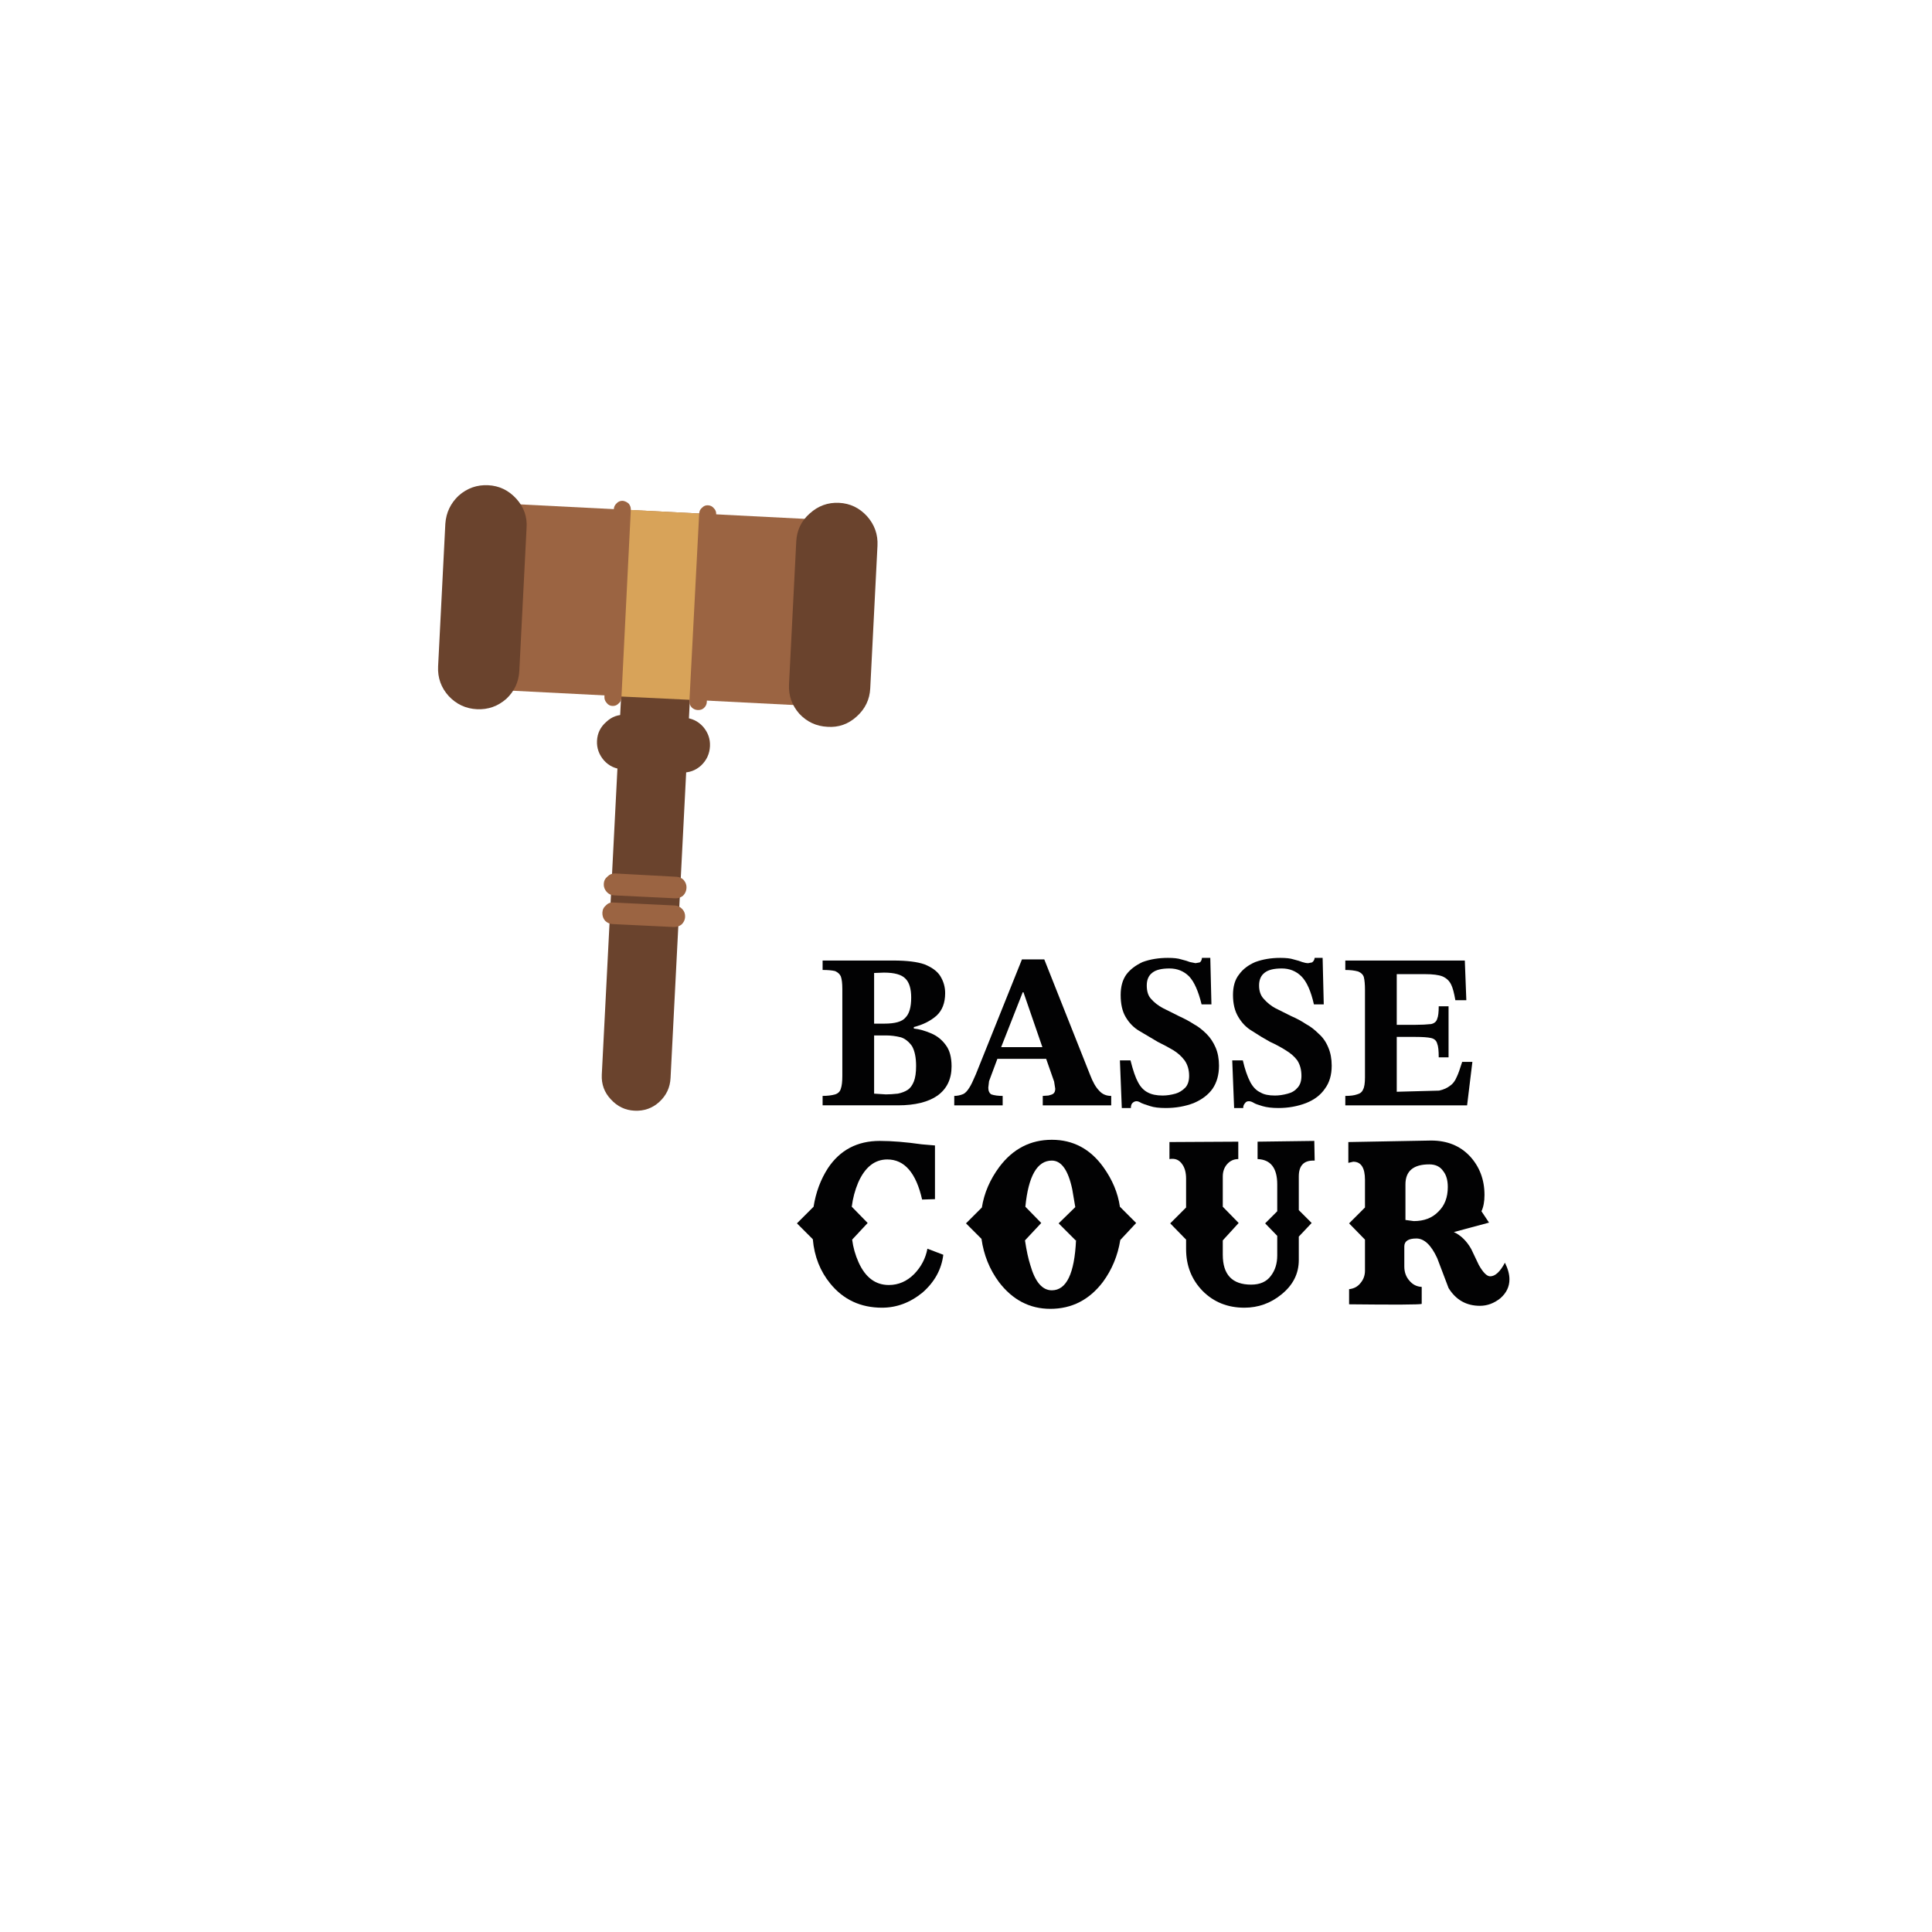 
<svg xmlns="http://www.w3.org/2000/svg" version="1.1" xmlns:xlink="http://www.w3.org/1999/xlink" preserveAspectRatio="none" x="0px" y="0px" width="1024px" height="1024px" viewBox="0 0 1024 1024">
<defs>
<g id="Interpoler_3_0_Layer0_0_MEMBER_0_FILL">
<path fill="#9B6442" stroke="none" d="
M 58.05 121.4
L 57.95 146.05 111.75 146.2 111.8 121.55 58.05 121.4 Z"/>
</g>

<g id="Interpoler_3_0_Layer0_0_MEMBER_1_FILL">
<path fill="#6A432D" stroke="none" d="
M 80.7 146.65
L 80.55 196.2
Q 80.55 198.1 81.9 199.4 83.25 200.75 85.1 200.75 87 200.75 88.3 199.45 89.65 198.1 89.65 196.2
L 89.8 146.7
Q 89.8 144.85 88.45 143.5 87.15 142.15 85.25 142.15 83.35 142.15 82.05 143.45 80.7 144.8 80.7 146.65 Z"/>
</g>

<g id="Interpoler_3_0_Layer0_0_MEMBER_2_FILL">
<path fill="#6A432D" stroke="none" d="
M 78.9 149.6
Q 77.8 150.65 77.8 152.15 77.8 153.6 78.85 154.7 79.9 155.75 81.4 155.75
L 89.15 155.8
Q 90.65 155.8 91.7 154.75 92.75 153.65 92.75 152.15 92.75 150.7 91.7 149.6 90.65 148.55 89.15 148.55
L 81.45 148.55
Q 79.95 148.5 78.9 149.6 Z"/>
</g>

<g id="Interpoler_3_0_Layer0_0_MEMBER_3_FILL">
<path fill="#D8A359" stroke="none" d="
M 80.25 121.45
L 80.2 146.15 90.55 146.15 90.6 121.5 80.25 121.45 Z"/>
</g>

<g id="Interpoler_3_0_Layer0_0_MEMBER_4_FILL">
<path fill="#6A432D" stroke="none" d="
M 108.95 -156.9
Q 102.55 -163.3 93.75 -163.3 84.9 -163.3 78.5 -156.9 72.1 -150.7 72.1 -141.65
L 71.9 -65.9
Q 71.9 -57.05 78.1 -50.65 84.5 -44.45 93.35 -44.45 102.15 -44.25 108.55 -50.65 115 -57.05 115 -65.9
L 115.2 -141.65
Q 115.2 -150.5 108.95 -156.9 Z"/>
</g>

<g id="Interpoler_3_0_Layer0_0_MEMBER_5_FILL">
<path fill="#6A432D" stroke="none" d="
M -71 -142.05
Q -70.8 -150.9 -77.2 -157.3 -83.65 -163.7 -92.45 -163.7 -101.25 -163.7 -107.7 -157.5 -113.9 -151.1 -114.1 -142.25
L -114.3 -66.5
Q -114.3 -57.45 -107.9 -51.05 -101.45 -44.85 -92.65 -44.85 -83.85 -44.85 -77.4 -51.05 -71.2 -57.45 -71.2 -66.3
L -71 -142.05 Z"/>
</g>

<g id="Interpoler_3_0_Layer0_0_MEMBER_6_FILL">
<path fill="#9B6442" stroke="none" d="
M 90.2 120.7
Q 89.85 121 89.85 121.5
L 89.75 146.35
Q 89.75 146.8 90.1 147.15 90.45 147.45 90.9 147.45 91.4 147.45 91.7 147.15 92.05 146.8 92.05 146.35
L 92.1 121.5
Q 92.1 121 91.75 120.7 91.45 120.35 90.95 120.35 90.5 120.35 90.2 120.7 Z"/>
</g>

<g id="Interpoler_3_0_Layer0_0_MEMBER_7_FILL">
<path fill="#9B6442" stroke="none" d="
M 78.9 120.65
Q 78.55 121 78.55 121.45
L 78.5 146.3
Q 78.5 146.75 78.85 147.1 79.15 147.45 79.6 147.45 80.1 147.45 80.4 147.1 80.75 146.8 80.75 146.3
L 80.8 121.45
Q 80.8 121 80.5 120.65 80.15 120.35 79.7 120.3 79.2 120.3 78.9 120.65 Z"/>
</g>

<g id="Interpoler_3_0_Layer0_0_MEMBER_8_FILL">
<path fill="#9B6442" stroke="none" d="
M 80.05 173.8
Q 79.6 174.2 79.6 174.8 79.6 175.4 80 175.85 80.45 176.25 81 176.25
L 89.1 176.25
Q 89.7 176.25 90.15 175.85 90.55 175.4 90.55 174.85 90.55 174.25 90.15 173.85 89.7 173.4 89.15 173.4
L 81.05 173.4
Q 80.45 173.35 80.05 173.8 Z"/>
</g>

<g id="Interpoler_3_0_Layer0_0_MEMBER_9_FILL">
<path fill="#9B6442" stroke="none" d="
M 80.05 170
Q 79.6 170.4 79.6 171 79.6 171.6 80.05 172.05 80.45 172.45 81.05 172.45
L 89.15 172.45
Q 89.7 172.45 90.15 172.05 90.55 171.6 90.55 171 90.55 170.45 90.15 170 89.75 169.6 89.15 169.6
L 81.05 169.55
Q 80.45 169.55 80.05 170 Z"/>
</g>

<g id="Interpoler_4_0_Layer0_0_FILL">
<path fill="#020203" stroke="none" d="
M -34.15 -38.35
L -34.15 -33.35
Q -29.9 -33.35 -27.5 -32.75 -25.3 -31.75 -24.5 -29.95 -23.7 -27.75 -23.7 -23.3
L -23.7 22.8
Q -23.7 27.4 -24.5 29.6 -25.1 31.8 -27.5 32.6 -30.3 33.4 -34.15 33.4
L -34.15 38.4 5.75 38.4
Q 19.4 38.4 26.8 33.2 34.2 27.8 34.2 17.75 34.2 10.55 31.2 6.55 28.2 2.35 23.6 0.35 18.4 -1.9 14.2 -2.3
L 14.2 -3.1
Q 21.4 -4.9 26.2 -9.1 30.8 -13.3 30.8 -21.1 30.8 -25.95 28.2 -30.15 25.8 -33.95 19.8 -36.35 14 -38.35 3.35 -38.35
L -34.15 -38.35
M -6.85 -31.75
L -1.65 -31.95
Q 6.75 -31.95 9.75 -28.75 12.8 -25.75 12.8 -18.7 12.8 -11.1 9.75 -8.1 7.15 -4.9 -1.45 -4.9
L -6.85 -4.9 -6.85 -31.75
M 13.2 6.95
Q 15.4 10.75 15.4 17.55 15.4 22.8 14.2 25.8 13 28.8 10.95 30.2 8.75 31.6 5.75 32.2 2.15 32.6 -0.65 32.6
L -6.85 32.2 -6.85 1.35 -0.45 1.35
Q 3.35 1.35 7.35 2.35 10.55 3.35 13.2 6.95 Z"/>
</g>

<g id="Symbole_1_0_Layer0_0_FILL">
<path fill="#020203" stroke="none" d="
M 70.6 154.95
L 67.65 154.95 61.55 170.15
Q 61 171.45 60.7 171.9 60.3 172.55 59.9 172.75 59.3 173 58.7 173
L 58.7 174.25 65.1 174.25 65.1 173
Q 64.2 173 63.6 172.8 63.2 172.55 63.2 171.9
L 63.3 171.05 64.4 168.1 70.85 168.1 71.9 171.1 72.05 172.05
Q 72.05 172.5 71.8 172.7 71.6 172.85 71.15 172.95
L 70.4 173 70.4 174.25 79.45 174.25 79.45 173
Q 78.45 173 77.85 172.3 77.2 171.65 76.65 170.2
L 70.6 154.95
M 67.75 159.3
L 67.85 159.3 70.35 166.55 64.9 166.55 67.75 159.3 Z"/>
</g>

<g id="Symbole_1_0_Layer0_1_FILL">
<path fill="#020203" stroke="none" d="
M 80.6 168.3
L 80.85 174.6 82.05 174.6
Q 82.05 174.15 82.25 173.95 82.5 173.7 82.8 173.7 83.05 173.7 83.45 173.95 83.65 174.05 84.6 174.35 85.35 174.6 86.65 174.6 88.65 174.6 90.35 173.95 92 173.25 92.85 172.05 93.7 170.8 93.7 169 93.7 167.65 93.25 166.6 92.8 165.55 92.05 164.8 91.2 163.95 90.35 163.5 89.6 163 88.4 162.45
L 86.3 161.4
Q 85.35 160.9 84.7 160.15 84.15 159.55 84.15 158.4 84.15 157.25 84.9 156.7 85.6 156.15 87.15 156.15 88.7 156.15 89.75 157.2 90.75 158.25 91.4 160.9
L 92.7 160.9 92.55 154.75 91.45 154.75
Q 91.4 155.2 91.15 155.35
L 90.6 155.45 89.85 155.3
Q 89.5 155.15 88.7 154.95 88.1 154.75 86.95 154.75 85.1 154.75 83.6 155.3 82.2 155.95 81.45 156.95 80.7 158 80.7 159.65 80.7 161.45 81.35 162.55 82.05 163.75 83.15 164.4
L 85.6 165.85
Q 87 166.55 87.65 166.95 88.55 167.5 89.15 168.3 89.75 169.15 89.75 170.35 89.75 171.35 89.25 171.9 88.65 172.5 87.95 172.7 87.05 172.95 86.25 172.95 85.05 172.95 84.3 172.55 83.5 172.15 83 171.2 82.5 170.3 82 168.3
L 80.6 168.3 Z"/>
</g>

<g id="Symbole_1_0_Layer0_2_FILL">
<path fill="#020203" stroke="none" d="
M 102 156.15
Q 103.55 156.15 104.6 157.2 105.65 158.25 106.25 160.9
L 107.55 160.9 107.4 154.75 106.35 154.75
Q 106.3 155.15 106 155.35
L 105.5 155.45
Q 105.15 155.45 104.7 155.3 104.35 155.15 103.55 154.95 102.95 154.75 101.8 154.75 100 154.75 98.5 155.3 97.1 155.9 96.35 156.95 95.55 157.95 95.55 159.65 95.55 161.4 96.25 162.55 96.95 163.75 98.05 164.4 99.35 165.25 100.45 165.85 101.55 166.35 102.5 166.95 103.5 167.55 104.05 168.3 104.6 169.15 104.6 170.35 104.6 171.35 104.1 171.9 103.6 172.5 102.8 172.7 101.9 172.95 101.1 172.95 99.85 172.95 99.2 172.55 98.4 172.2 97.85 171.2 97.25 170.05 96.85 168.3
L 95.45 168.3 95.7 174.6 96.9 174.6
Q 96.9 174.2 97.15 173.95 97.3 173.7 97.65 173.7 97.95 173.7 98.35 173.95 98.6 174.1 99.45 174.35 100.3 174.6 101.55 174.6 103.5 174.6 105.2 173.95 106.85 173.3 107.7 172.05 108.6 170.85 108.6 169 108.6 167.65 108.15 166.6 107.7 165.5 106.9 164.8 106.05 163.95 105.2 163.5 104.3 162.9 103.25 162.45
L 101.15 161.4
Q 100.3 160.95 99.6 160.15 99 159.5 99 158.4 99 157.25 99.75 156.7 100.45 156.15 102 156.15 Z"/>
</g>

<g id="Symbole_1_0_Layer0_3_FILL">
<path fill="#020203" stroke="none" d="
M 112.1 156.55
Q 112.7 156.8 112.85 157.3 113 157.9 113 159
L 113 170.55
Q 113 171.7 112.75 172.15 112.55 172.65 111.95 172.8 111.4 173 110.4 173
L 110.4 174.25 126.5 174.25 127.2 168.5 125.85 168.5
Q 125.4 169.95 125.15 170.45 124.8 171.3 124.25 171.65 123.7 172.1 122.8 172.3
L 117.2 172.45 117.2 165.2 119.7 165.2
Q 121.1 165.2 121.75 165.35 122.4 165.5 122.55 166.1 122.75 166.55 122.75 167.9
L 124.05 167.9 124.05 161.15 122.75 161.15
Q 122.75 162.35 122.55 162.8 122.4 163.35 121.75 163.5 120.85 163.6 119.7 163.6
L 117.2 163.6 117.2 156.9 120.9 156.9
Q 122.5 156.9 123.25 157.2 124.05 157.55 124.4 158.3 124.7 158.9 124.95 160.35
L 126.4 160.35 126.2 155.1 110.4 155.1 110.4 156.35
Q 111.4 156.35 112.1 156.55 Z"/>
</g>

<g id="Symbole_1_0_Layer0_4_MEMBER_0_FILL">
<path fill="#020203" stroke="none" d="
M 40.1 187.65
L 37.9 189.85 40 191.95
Q 40.3 195.35 42.3 197.8 44.9 201 49.15 201 52.05 201 54.5 199 56.9 196.9 57.25 194
L 55.15 193.2
Q 54.8 195.1 53.4 196.55 51.95 198 50.05 198 47.4 198 46.05 195 45.4 193.55 45.2 192
L 47.25 189.8 45.15 187.65
Q 45.35 186 46 184.45 47.35 181.4 49.85 181.4 53.25 181.4 54.45 186.7
L 56.15 186.65 56.15 179.55 54.4 179.4
Q 51.25 178.95 48.85 178.95 44.4 178.95 42 182.55 40.55 184.8 40.1 187.65 Z"/>
</g>

<g id="Symbole_1_0_Layer0_4_MEMBER_1_FILL">
<path fill="#020203" stroke="none" d="
M 78.4 182.4
Q 75.8 178.8 71.6 178.8 67.35 178.8 64.65 182.4 62.8 184.9 62.35 187.75
L 60.25 189.85 62.3 191.9
Q 62.75 195.1 64.6 197.6 67.3 201.15 71.4 201.15 75.65 201.15 78.35 197.6 80.15 195.15 80.65 192.05
L 82.75 189.8 80.6 187.65
Q 80.2 184.9 78.4 182.4
M 71.6 181.55
Q 73.5 181.55 74.3 185.35
L 74.7 187.7 72.5 189.85 74.75 192.1 74.8 192.05
Q 74.5 198.7 71.6 198.7 69.7 198.7 68.75 195.35 68.35 194.1 68.05 192.1
L 70.2 189.8 68.1 187.65
Q 68.7 181.55 71.6 181.55 Z"/>
</g>

<g id="Symbole_1_0_Layer0_4_MEMBER_2_FILL">
<path fill="#020203" stroke="none" d="
M 94.2 183.65
Q 94.2 182.7 94.75 182.05 95.35 181.35 96.25 181.35
L 96.25 179.05 87.15 179.1 87.15 181.35
Q 88.25 181.15 88.85 182.05 89.35 182.75 89.35 183.95
L 89.35 187.75 87.25 189.85 89.35 192 89.35 193.25
Q 89.35 196.55 91.55 198.8 93.75 201 97.05 201 99.8 201 101.95 199.25 104.25 197.4 104.25 194.7
L 104.25 191.6 105.95 189.8 104.25 188.1 104.25 183.65
Q 104.25 181.55 106.15 181.55
L 106.35 181.55 106.3 178.95 98.8 179.05 98.8 181.35
Q 101.4 181.45 101.4 184.7
L 101.4 188.25 99.8 189.85 101.4 191.5 101.4 194.1
Q 101.4 195.7 100.55 196.8 99.7 197.95 97.95 197.95 94.2 197.95 94.2 194
L 94.2 192.1 96.3 189.8 94.2 187.65 94.2 183.65 Z"/>
</g>

<g id="Symbole_1_0_Layer0_4_MEMBER_3_FILL">
<path fill="#020203" stroke="none" d="
M 111.45 181.7
Q 113 181.7 113 184.1
L 113 187.75 110.9 189.85 113 192 113 196.1
Q 113 197.05 112.4 197.75 111.85 198.45 110.9 198.55
L 110.9 200.55
Q 120 200.65 120.5 200.5
L 120.5 198.25
Q 119.5 198.2 118.85 197.4 118.2 196.65 118.2 195.55
L 118.2 192.9
Q 118.2 191.85 119.8 191.85 121.35 191.85 122.55 194.45
L 124.05 198.4
Q 125.5 200.75 128.2 200.75 129.65 200.75 130.9 199.75 132.1 198.7 132.1 197.25 132.1 196.25 131.5 195.05 130.55 196.85 129.55 196.85 128.9 196.85 128.05 195.35
L 127.05 193.25
Q 126.15 191.65 124.75 191
L 129.4 189.75 128.4 188.25
Q 128.8 187.4 128.8 186.1 128.8 183.05 126.85 180.95 124.9 178.9 121.75 178.9
L 110.8 179.1 110.8 181.85 111.45 181.7
M 119.45 189.55
L 118.35 189.4 118.35 184.7
Q 118.35 182.05 121.5 182.05 122.75 182.05 123.35 182.95 123.95 183.7 123.95 185.05 123.95 187.1 122.7 188.3 121.5 189.55 119.45 189.55 Z"/>
</g>
</defs>

<g transform="matrix( 0.999, 0.048, -0.048, 0.999, 343.2,425.15) ">
<g transform="matrix( 4.009, 0, 0, 4.009, -340.2,-641.15) ">
<use xlink:href="#Interpoler_3_0_Layer0_0_MEMBER_0_FILL"/>
</g>

<g transform="matrix( 4.009, 0, 0, 4.009, -340.2,-641.15) ">
<use xlink:href="#Interpoler_3_0_Layer0_0_MEMBER_1_FILL"/>
</g>

<g transform="matrix( 4.009, 0, 0, 4.009, -340.2,-641.15) ">
<use xlink:href="#Interpoler_3_0_Layer0_0_MEMBER_2_FILL"/>
</g>

<g transform="matrix( 4.009, 0, 0, 4.009, -340.2,-641.15) ">
<use xlink:href="#Interpoler_3_0_Layer0_0_MEMBER_3_FILL"/>
</g>

<g transform="matrix( 1, 0, 0, 1, 0,0) ">
<use xlink:href="#Interpoler_3_0_Layer0_0_MEMBER_4_FILL"/>
</g>

<g transform="matrix( 1, 0, 0, 1, 0,0) ">
<use xlink:href="#Interpoler_3_0_Layer0_0_MEMBER_5_FILL"/>
</g>

<g transform="matrix( 4.009, 0, 0, 4.009, -340.2,-641.15) ">
<use xlink:href="#Interpoler_3_0_Layer0_0_MEMBER_6_FILL"/>
</g>

<g transform="matrix( 4.009, 0, 0, 4.009, -340.2,-641.15) ">
<use xlink:href="#Interpoler_3_0_Layer0_0_MEMBER_7_FILL"/>
</g>

<g transform="matrix( 4.009, 0, 0, 4.009, -340.2,-641.15) ">
<use xlink:href="#Interpoler_3_0_Layer0_0_MEMBER_8_FILL"/>
</g>

<g transform="matrix( 4.009, 0, 0, 4.009, -340.2,-641.15) ">
<use xlink:href="#Interpoler_3_0_Layer0_0_MEMBER_9_FILL"/>
</g>
</g>

<g transform="matrix( 1, 0, 0, 1, 422.4,507.7) ">
<g transform="matrix( 1, 0, 0, 1, 47.75,39.75) ">
<g transform="matrix( 1, 0, 0, 1, 0,0) ">
<use xlink:href="#Interpoler_4_0_Layer0_0_FILL"/>
</g>
</g>

<g transform="matrix( 4.009, 0, 0, 4.009, -151.95,-620.4) ">
<use xlink:href="#Symbole_1_0_Layer0_0_FILL"/>
</g>

<g transform="matrix( 4.009, 0, 0, 4.009, -151.95,-620.4) ">
<use xlink:href="#Symbole_1_0_Layer0_1_FILL"/>
</g>

<g transform="matrix( 4.009, 0, 0, 4.009, -151.95,-620.4) ">
<use xlink:href="#Symbole_1_0_Layer0_2_FILL"/>
</g>

<g transform="matrix( 4.009, 0, 0, 4.009, -151.95,-620.4) ">
<use xlink:href="#Symbole_1_0_Layer0_3_FILL"/>
</g>

<g transform="matrix( 4.009, 0, 0, 4.009, -151.95,-620.4) ">
<use xlink:href="#Symbole_1_0_Layer0_4_MEMBER_0_FILL"/>
</g>

<g transform="matrix( 4.009, 0, 0, 4.009, -151.95,-620.4) ">
<use xlink:href="#Symbole_1_0_Layer0_4_MEMBER_1_FILL"/>
</g>

<g transform="matrix( 4.009, 0, 0, 4.009, -151.95,-620.4) ">
<use xlink:href="#Symbole_1_0_Layer0_4_MEMBER_2_FILL"/>
</g>

<g transform="matrix( 4.009, 0, 0, 4.009, -151.95,-620.4) ">
<use xlink:href="#Symbole_1_0_Layer0_4_MEMBER_3_FILL"/>
</g>
</g>
</svg>
